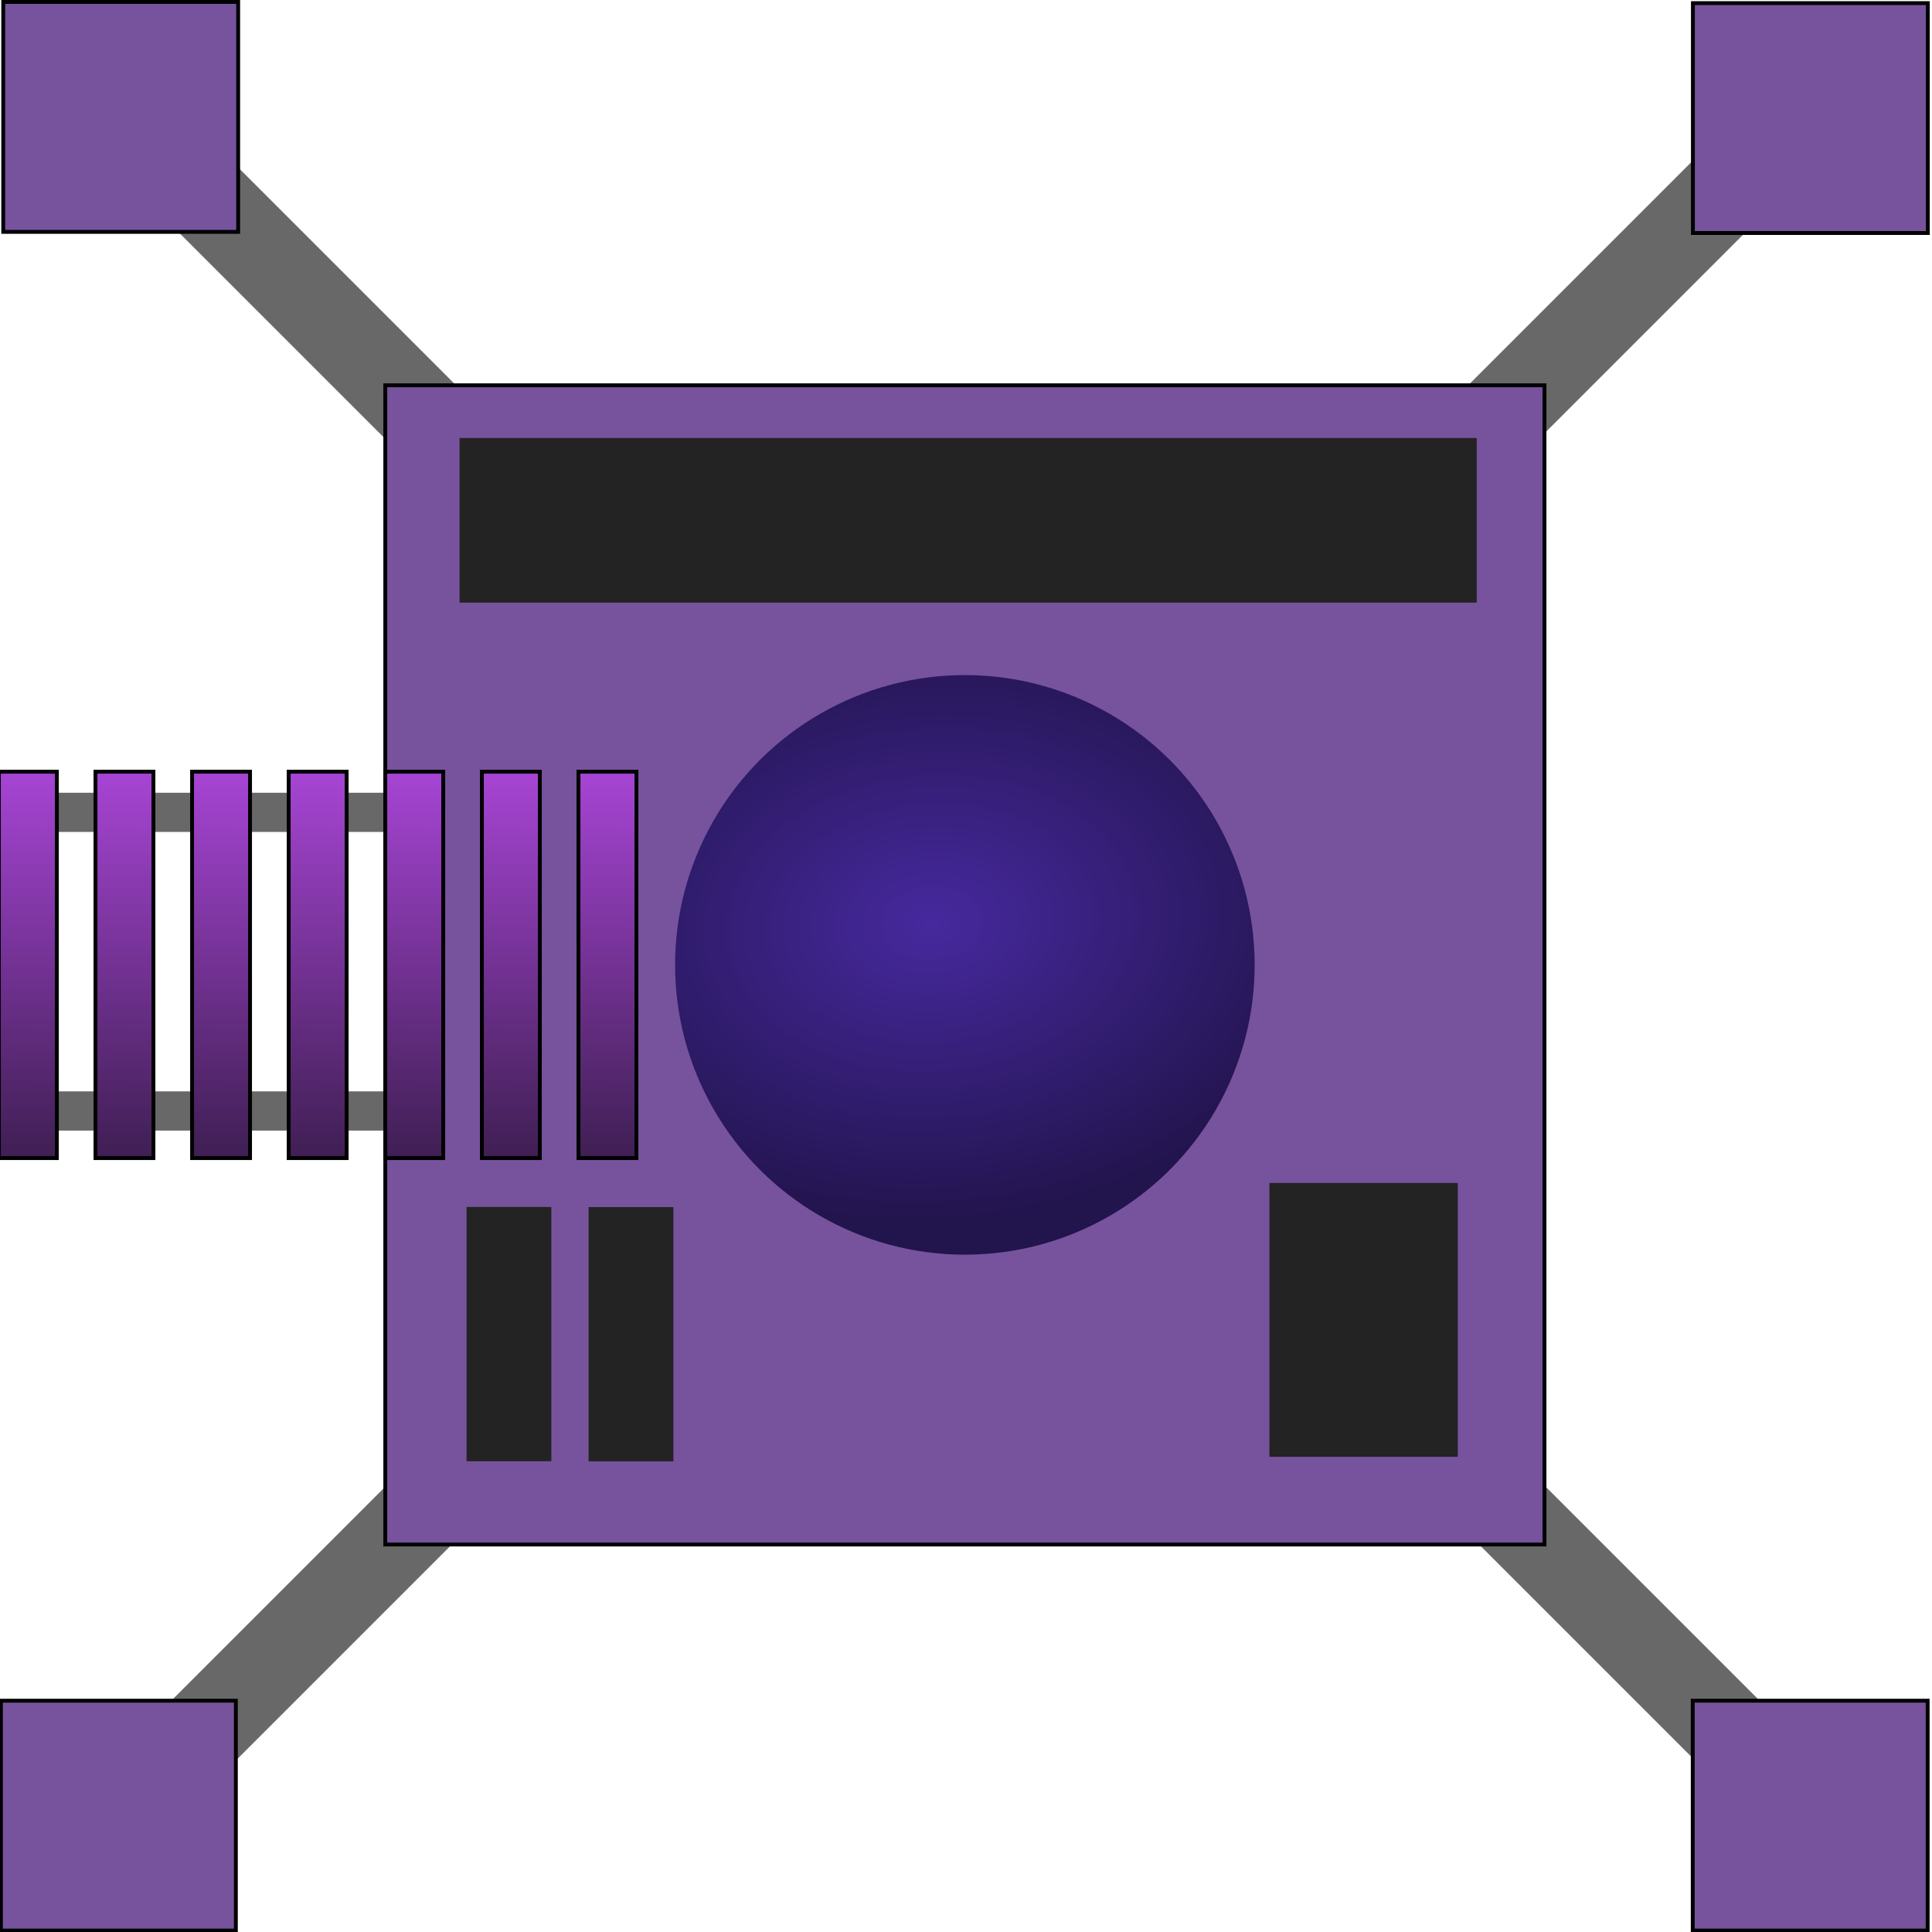 <?xml version="1.0" encoding="utf-8"?>
<svg viewBox="0 0 500 500" width="500" height="500" xmlns="http://www.w3.org/2000/svg">
  <defs>
    <radialGradient gradientUnits="userSpaceOnUse" cx="267.354" cy="234.037" r="103.929" id="gradient-0" gradientTransform="matrix(0.746, -0.056, 0.077, 1.036, -457.089, -485.91)">
      <stop offset="0" style="stop-color: rgba(70, 41, 158, 1)"/>
      <stop offset="1" style="stop-color: rgba(34, 20, 77, 1)"/>
    </radialGradient>
    <linearGradient gradientUnits="userSpaceOnUse" x1="252.806" y1="71.092" x2="252.806" y2="89.81" id="gradient-1" gradientTransform="matrix(-0.004, 0.801, -5.269, -0.011, 173.593, -617.78)">
      <stop offset="0" style="stop-color: rgb(165, 68, 210);"/>
      <stop offset="1" style="stop-color: rgb(63, 31, 83);"/>
    </linearGradient>
    <linearGradient gradientUnits="userSpaceOnUse" x1="252.806" y1="71.092" x2="252.806" y2="89.81" id="gradient-2" gradientTransform="matrix(-0.004, 0.801, -5.269, -0.011, 173.594, -642.78)">
      <stop offset="0" style="stop-color: rgb(165, 68, 210);"/>
      <stop offset="1" style="stop-color: rgb(63, 31, 83);"/>
    </linearGradient>
    <linearGradient gradientUnits="userSpaceOnUse" x1="252.806" y1="71.092" x2="252.806" y2="89.81" id="gradient-3" gradientTransform="matrix(-0.004, 0.801, -5.269, -0.011, 173.594, -667.78)">
      <stop offset="0" style="stop-color: rgb(165, 68, 210);"/>
      <stop offset="1" style="stop-color: rgb(63, 31, 83);"/>
    </linearGradient>
    <linearGradient gradientUnits="userSpaceOnUse" x1="252.806" y1="71.092" x2="252.806" y2="89.81" id="gradient-4" gradientTransform="matrix(-0.004, 0.801, -5.269, -0.011, 173.594, -692.78)">
      <stop offset="0" style="stop-color: rgb(165, 68, 210);"/>
      <stop offset="1" style="stop-color: rgb(63, 31, 83);"/>
    </linearGradient>
    <linearGradient gradientUnits="userSpaceOnUse" x1="252.806" y1="71.092" x2="252.806" y2="89.81" id="gradient-5" gradientTransform="matrix(-0.004, 0.801, -5.269, -0.011, 173.593, -592.78)">
      <stop offset="0" style="stop-color: rgb(165, 68, 210);"/>
      <stop offset="1" style="stop-color: rgb(63, 31, 83);"/>
    </linearGradient>
    <linearGradient gradientUnits="userSpaceOnUse" x1="252.806" y1="71.092" x2="252.806" y2="89.81" id="gradient-6" gradientTransform="matrix(-0.004, 0.801, -5.269, -0.011, 173.593, -567.78)">
      <stop offset="0" style="stop-color: rgb(165, 68, 210);"/>
      <stop offset="1" style="stop-color: rgb(63, 31, 83);"/>
    </linearGradient>
    <linearGradient gradientUnits="userSpaceOnUse" x1="252.806" y1="71.092" x2="252.806" y2="89.81" id="gradient-7" gradientTransform="matrix(-0.004, 0.801, -5.269, -0.011, 173.593, -542.78)">
      <stop offset="0" style="stop-color: rgb(165, 68, 210);"/>
      <stop offset="1" style="stop-color: rgb(63, 31, 83);"/>
    </linearGradient>
  </defs>
  <g transform="matrix(0, -1, 1, 0, -0.291, 498)">
    <rect y="-130" width="125" height="125" style="fill: rgb(216, 216, 216);"/>
    <rect y="-130" width="125" height="125" style="fill: rgb(216, 216, 216);" x="375"/>
    <rect width="125" height="125" style="fill: rgb(216, 216, 216);" x="505"/>
    <rect width="125" height="125" style="fill: rgb(216, 216, 216);" x="-130"/>
    <rect width="125" height="125" style="fill: rgb(216, 216, 216);" x="-130" y="375"/>
    <rect width="125" height="125" style="fill: rgb(216, 216, 216);" y="505"/>
    <rect y="505" width="125" height="125" style="fill: rgb(216, 216, 216);" x="375"/>
    <rect width="125" height="125" style="fill: rgb(216, 216, 216);" x="505" y="375"/>
  </g>
  <rect x="-293.301" y="-498.344" width="10.145" height="112.604" style="fill: rgb(104, 104, 104);" transform="matrix(0, -1, 1, 0, 499.709, -0.709)"/>
  <rect x="-216.016" y="-499.606" width="10.145" height="112.604" style="fill: rgb(104, 104, 104);" transform="matrix(0, -1, 1, 0, 499.709, -0.709)"/>
  <rect x="108.883" y="29.733" width="22.76" height="112.604" style="fill: rgb(104, 104, 104);" transform="matrix(-0.707, -0.707, 0.707, -0.707, 104.556, 566.05)"/>
  <rect x="108.883" y="29.733" width="22.76" height="112.604" style="fill: rgb(104, 104, 104);" transform="matrix(-0.707, 0.707, -0.707, -0.707, 229.822, 57.561)"/>
  <rect x="108.883" y="29.733" width="22.76" height="112.604" style="fill: rgb(104, 104, 104);" transform="matrix(-0.707, -0.707, 0.707, -0.707, 436.378, 229.436)"/>
  <rect x="108.883" y="29.733" width="22.76" height="112.604" style="fill: rgb(104, 104, 104);" transform="matrix(0.707, -0.707, 0.707, 0.707, 278.878, 449.768)"/>
  <rect x="-400.418" y="-400" width="300" height="300" style="stroke: rgb(0, 0, 0); fill: rgb(119, 83, 157);" transform="matrix(0, -1, 1, 0, 499.709, -0.709)"/>
  <circle style="fill: url(#gradient-0);" cx="-250.418" cy="-250" r="75" transform="matrix(0, -1, 1, 0, 499.709, -0.709)"/>
  <rect x="-61.014" y="-61.584" width="59.503" height="60.796" style="stroke: rgb(0, 0, 0); fill: rgb(119, 83, 157);" transform="matrix(0, -1, 1, 0, 499.709, -0.709)"/>
  <rect x="-500.349" y="-61.63" width="59.503" height="60.796" style="stroke: rgb(0, 0, 0); fill: rgb(119, 83, 157);" transform="matrix(0, -1, 1, 0, 499.709, -0.709)"/>
  <rect x="-500.349" y="-499.467" width="59.503" height="60.796" style="stroke: rgb(0, 0, 0); fill: rgb(119, 83, 157);" transform="matrix(0, -1, 1, 0, 499.709, -0.709)"/>
  <rect x="-60.714" y="-498.868" width="59.503" height="60.796" style="stroke: rgb(0, 0, 0); fill: rgb(119, 83, 157);" transform="matrix(0, -1, 1, 0, 499.709, -0.709)"/>
  <rect x="-300.418" y="-425" width="100" height="15" style="stroke: rgb(0, 0, 0); fill: url(#gradient-1);" transform="matrix(0, -1, 1, 0, 499.709, -0.709)"/>
  <rect x="-300.418" y="-450" width="100" height="15" style="stroke: rgb(0, 0, 0); fill: url(#gradient-2);" transform="matrix(0, -1, 1, 0, 499.709, -0.709)"/>
  <rect x="-300.418" y="-475" width="100" height="15" style="stroke: rgb(0, 0, 0); fill: url(#gradient-3);" transform="matrix(0, -1, 1, 0, 499.709, -0.709)"/>
  <rect x="-300.418" width="100" height="15" style="stroke: rgb(0, 0, 0); fill: url(#gradient-4);" transform="matrix(0, -1, 1, 0, 499.709, -0.709)" y="-500"/>
  <rect x="-300.418" y="-400" width="100" height="15" style="stroke: rgb(0, 0, 0); fill: url(#gradient-5);" transform="matrix(0, -1, 1, 0, 499.709, -0.709)"/>
  <rect x="-300.418" y="-375" width="100" height="15" style="stroke: rgb(0, 0, 0); fill: url(#gradient-6);" transform="matrix(0, -1, 1, 0, 499.709, -0.709)"/>
  <rect x="-377.722" y="-171.183" width="70.863" height="48.748" style="fill: rgb(35, 35, 35);" transform="matrix(0, -1, 1, 0, 499.709, -0.709)"/>
  <rect x="-378.877" y="-378.961" width="65.812" height="21.937" style="fill: rgb(35, 35, 35);" transform="matrix(0, -1, 1, 0, 499.709, -0.709)"/>
  <rect x="-156.677" y="-380.781" width="42.615" height="263.248" style="fill: rgb(35, 35, 35);" transform="matrix(0, -1, 1, 0, 499.709, -0.709)"/>
  <rect x="-300.418" y="-350" width="100" height="15" style="stroke: rgb(0, 0, 0); fill: url(#gradient-7);" transform="matrix(0, -1, 1, 0, 499.709, -0.709)"/>
  <rect x="-378.918" y="-347.378" width="65.812" height="21.937" style="fill: rgb(35, 35, 35);" transform="matrix(0, -1, 1, 0, 499.709, -0.709)"/>
</svg>